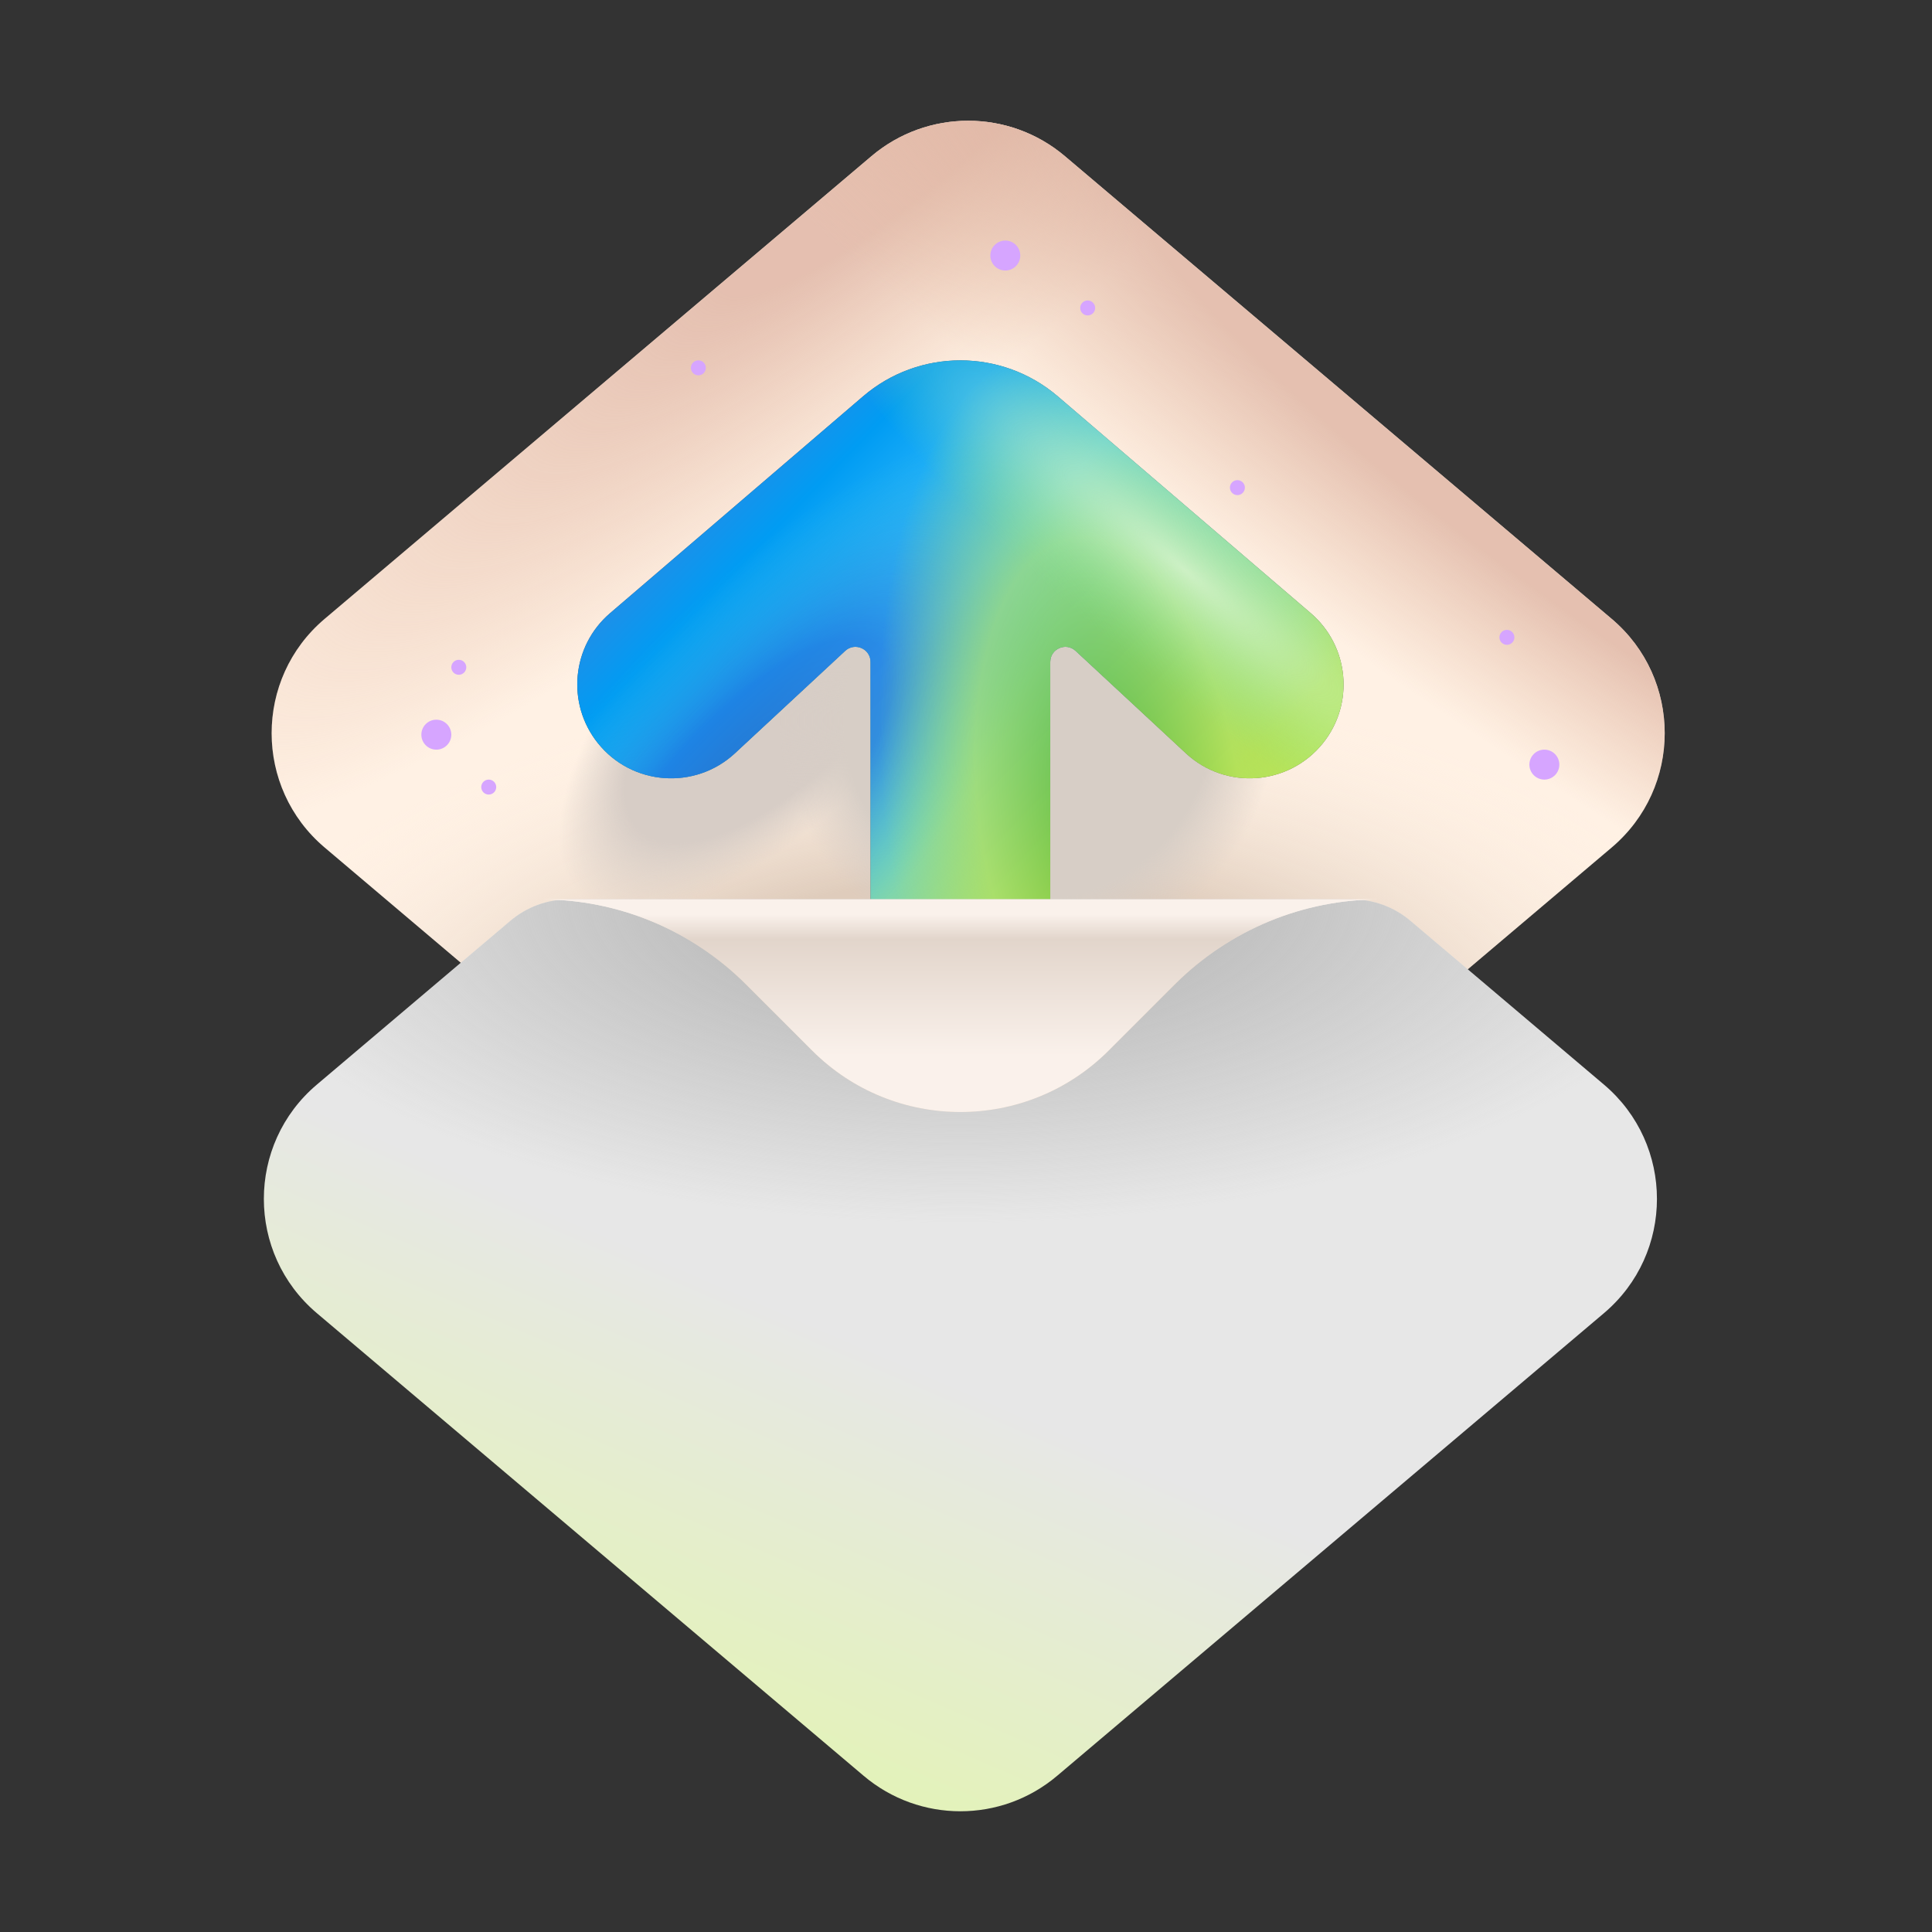 <svg width="64" height="64" viewBox="0 0 64 64" fill="none" xmlns="http://www.w3.org/2000/svg">
<rect x="0" y="0" width="64" height="64" fill="#333333" stroke="none"/>
<path d="M35.276 43.401C33.426 44.965 30.717 44.965 28.868 43.401L10.754 28.075C8.413 26.093 8.413 22.483 10.754 20.502L28.868 5.174C30.717 3.609 33.427 3.609 35.276 5.174L53.39 20.502C55.731 22.483 55.731 26.093 53.389 28.075L35.276 43.401Z" fill="#FFF1E4"/>
<path d="M35.276 43.401C33.426 44.965 30.717 44.965 28.868 43.401L10.754 28.075C8.413 26.093 8.413 22.483 10.754 20.502L28.868 5.174C30.717 3.609 33.427 3.609 35.276 5.174L53.39 20.502C55.731 22.483 55.731 26.093 53.389 28.075L35.276 43.401Z" fill="url(#paint0_radial_276_4376)" fill-opacity="0.8"/>
<path d="M35.276 43.401C33.426 44.965 30.717 44.965 28.868 43.401L10.754 28.075C8.413 26.093 8.413 22.483 10.754 20.502L28.868 5.174C30.717 3.609 33.427 3.609 35.276 5.174L53.39 20.502C55.731 22.483 55.731 26.093 53.389 28.075L35.276 43.401Z" fill="url(#paint1_radial_276_4376)"/>
<path d="M35.276 43.401C33.426 44.965 30.717 44.965 28.868 43.401L10.754 28.075C8.413 26.093 8.413 22.483 10.754 20.502L28.868 5.174C30.717 3.609 33.427 3.609 35.276 5.174L53.39 20.502C55.731 22.483 55.731 26.093 53.389 28.075L35.276 43.401Z" fill="url(#paint2_radial_276_4376)"/>
<path d="M35.276 43.401C33.426 44.965 30.717 44.965 28.868 43.401L10.754 28.075C8.413 26.093 8.413 22.483 10.754 20.502L28.868 5.174C30.717 3.609 33.427 3.609 35.276 5.174L53.39 20.502C55.731 22.483 55.731 26.093 53.389 28.075L35.276 43.401Z" fill="url(#paint3_radial_276_4376)" fill-opacity="0.8"/>
<path d="M35.276 43.401C33.426 44.965 30.717 44.965 28.868 43.401L10.754 28.075C8.413 26.093 8.413 22.483 10.754 20.502L28.868 5.174C30.717 3.609 33.427 3.609 35.276 5.174L53.39 20.502C55.731 22.483 55.731 26.093 53.389 28.075L35.276 43.401Z" fill="url(#paint4_radial_276_4376)" fill-opacity="0.8"/>
<path d="M28.587 13.132L20.208 20.313C18.936 21.404 18.757 23.307 19.804 24.616C20.933 26.027 23.023 26.181 24.347 24.952L27.998 21.561C28.318 21.265 28.838 21.491 28.838 21.928V36.157H34.791V21.928C34.791 21.491 35.311 21.264 35.631 21.561L39.283 24.952C40.607 26.181 42.697 26.027 43.826 24.616C44.873 23.307 44.694 21.404 43.421 20.313L35.043 13.132C33.185 11.54 30.444 11.54 28.587 13.132Z" fill="#58585A"/>
<path d="M28.587 13.132L20.208 20.313C18.936 21.404 18.757 23.307 19.804 24.616C20.933 26.027 23.023 26.181 24.347 24.952L27.998 21.561C28.318 21.265 28.838 21.491 28.838 21.928V36.157H34.791V21.928C34.791 21.491 35.311 21.264 35.631 21.561L39.283 24.952C40.607 26.181 42.697 26.027 43.826 24.616C44.873 23.307 44.694 21.404 43.421 20.313L35.043 13.132C33.185 11.54 30.444 11.54 28.587 13.132Z" fill="url(#paint5_radial_276_4376)"/>
<path d="M28.587 13.132L20.208 20.313C18.936 21.404 18.757 23.307 19.804 24.616C20.933 26.027 23.023 26.181 24.347 24.952L27.998 21.561C28.318 21.265 28.838 21.491 28.838 21.928V36.157H34.791V21.928C34.791 21.491 35.311 21.264 35.631 21.561L39.283 24.952C40.607 26.181 42.697 26.027 43.826 24.616C44.873 23.307 44.694 21.404 43.421 20.313L35.043 13.132C33.185 11.54 30.444 11.54 28.587 13.132Z" fill="url(#paint6_radial_276_4376)" fill-opacity="0.6"/>
<path d="M28.587 13.132L20.208 20.313C18.936 21.404 18.757 23.307 19.804 24.616C20.933 26.027 23.023 26.181 24.347 24.952L27.998 21.561C28.318 21.265 28.838 21.491 28.838 21.928V36.157H34.791V21.928C34.791 21.491 35.311 21.264 35.631 21.561L39.283 24.952C40.607 26.181 42.697 26.027 43.826 24.616C44.873 23.307 44.694 21.404 43.421 20.313L35.043 13.132C33.185 11.54 30.444 11.54 28.587 13.132Z" fill="url(#paint7_radial_276_4376)" fill-opacity="0.6"/>
<path d="M28.587 13.132L20.208 20.313C18.936 21.404 18.757 23.307 19.804 24.616C20.933 26.027 23.023 26.181 24.347 24.952L27.998 21.561C28.318 21.265 28.838 21.491 28.838 21.928V36.157H34.791V21.928C34.791 21.491 35.311 21.264 35.631 21.561L39.283 24.952C40.607 26.181 42.697 26.027 43.826 24.616C44.873 23.307 44.694 21.404 43.421 20.313L35.043 13.132C33.185 11.54 30.444 11.54 28.587 13.132Z" fill="url(#paint8_radial_276_4376)" fill-opacity="0.6"/>
<path d="M18.846 29.793C18.136 29.793 17.449 30.044 16.908 30.503L10.497 35.928C8.155 37.909 8.155 41.52 10.497 43.501L28.611 58.827C30.46 60.392 33.169 60.392 35.018 58.827L53.132 43.501C55.474 41.52 55.474 37.909 53.132 35.928L46.721 30.503C46.18 30.044 45.493 29.793 44.784 29.793H18.846Z" fill="url(#paint9_linear_276_4376)"/>
<path d="M18.846 29.793C18.136 29.793 17.449 30.044 16.908 30.503L10.497 35.928C8.155 37.909 8.155 41.52 10.497 43.501L28.611 58.827C30.46 60.392 33.169 60.392 35.018 58.827L53.132 43.501C55.474 41.52 55.474 37.909 53.132 35.928L46.721 30.503C46.18 30.044 45.493 29.793 44.784 29.793H18.846Z" fill="url(#paint10_radial_276_4376)"/>
<path d="M45.703 29.793H17.926C20.467 29.793 22.904 30.802 24.7 32.599L26.904 34.803C29.616 37.515 34.013 37.515 36.725 34.803L38.929 32.599C40.726 30.802 43.162 29.793 45.703 29.793Z" fill="url(#paint11_linear_276_4376)"/>
<path d="M45.703 29.793H17.926C20.467 29.793 22.904 30.802 24.7 32.599L26.904 34.803C29.616 37.515 34.013 37.515 36.725 34.803L38.929 32.599C40.726 30.802 43.162 29.793 45.703 29.793Z" fill="url(#paint12_linear_276_4376)"/>
<path d="M51.655 25.329C51.655 25.603 51.433 25.825 51.159 25.825C50.885 25.825 50.663 25.603 50.663 25.329C50.663 25.055 50.885 24.833 51.159 24.833C51.433 24.833 51.655 25.055 51.655 25.329Z" fill="#D6A5FF"/>
<path d="M33.798 8.465C33.798 8.739 33.576 8.961 33.303 8.961C33.029 8.961 32.806 8.739 32.806 8.465C32.806 8.191 33.029 7.969 33.303 7.969C33.576 7.969 33.798 8.191 33.798 8.465Z" fill="#D6A5FF"/>
<path d="M14.95 24.337C14.95 24.611 14.728 24.833 14.454 24.833C14.18 24.833 13.958 24.611 13.958 24.337C13.958 24.063 14.18 23.841 14.454 23.841C14.728 23.841 14.95 24.063 14.95 24.337Z" fill="#D6A5FF"/>
<path d="M16.438 26.073C16.438 26.21 16.327 26.321 16.19 26.321C16.053 26.321 15.942 26.21 15.942 26.073C15.942 25.936 16.053 25.825 16.19 25.825C16.327 25.825 16.438 25.936 16.438 26.073Z" fill="#D6A5FF"/>
<path d="M15.446 22.105C15.446 22.242 15.335 22.353 15.198 22.353C15.061 22.353 14.95 22.242 14.95 22.105C14.95 21.968 15.061 21.857 15.198 21.857C15.335 21.857 15.446 21.968 15.446 22.105Z" fill="#D6A5FF"/>
<path d="M50.167 21.113C50.167 21.25 50.056 21.361 49.919 21.361C49.782 21.361 49.671 21.25 49.671 21.113C49.671 20.976 49.782 20.865 49.919 20.865C50.056 20.865 50.167 20.976 50.167 21.113Z" fill="#D6A5FF"/>
<path d="M41.239 16.153C41.239 16.29 41.128 16.401 40.991 16.401C40.854 16.401 40.743 16.29 40.743 16.153C40.743 16.016 40.854 15.905 40.991 15.905C41.128 15.905 41.239 16.016 41.239 16.153Z" fill="#D6A5FF"/>
<path d="M36.279 10.201C36.279 10.338 36.167 10.449 36.031 10.449C35.894 10.449 35.783 10.338 35.783 10.201C35.783 10.064 35.894 9.953 36.031 9.953C36.167 9.953 36.279 10.064 36.279 10.201Z" fill="#D6A5FF"/>
<path d="M23.382 12.185C23.382 12.322 23.271 12.433 23.134 12.433C22.997 12.433 22.886 12.322 22.886 12.185C22.886 12.048 22.997 11.937 23.134 11.937C23.271 11.937 23.382 12.048 23.382 12.185Z" fill="#D6A5FF"/>
<defs>
<radialGradient id="paint0_radial_276_4376" cx="0" cy="0" r="1" gradientUnits="userSpaceOnUse" gradientTransform="translate(32.072 35.375) rotate(178.547) scale(27.116 13.266)">
<stop offset="0.472" stop-color="#D7C3B2"/>
<stop offset="0.968" stop-color="#FFF1E4" stop-opacity="0"/>
</radialGradient>
<radialGradient id="paint1_radial_276_4376" cx="0" cy="0" r="1" gradientUnits="userSpaceOnUse" gradientTransform="translate(26.12 22.303) rotate(133.668) scale(15.086 6.497)">
<stop offset="0.476" stop-color="#D7CDC6"/>
<stop offset="0.667" stop-color="#D7CDC6" stop-opacity="0"/>
</radialGradient>
<radialGradient id="paint2_radial_276_4376" cx="0" cy="0" r="1" gradientUnits="userSpaceOnUse" gradientTransform="translate(34.056 23.791) rotate(63.435) scale(9.982 10.111)">
<stop offset="0.605" stop-color="#D7CEC6"/>
<stop offset="0.814" stop-color="#D7CDC6" stop-opacity="0"/>
</radialGradient>
<radialGradient id="paint3_radial_276_4376" cx="0" cy="0" r="1" gradientUnits="userSpaceOnUse" gradientTransform="translate(30.327 4) rotate(139.185) scale(43.256 10.097)">
<stop offset="0.199" stop-color="#DEB3A3"/>
<stop offset="0.802" stop-color="#E7C0A8" stop-opacity="0"/>
</radialGradient>
<radialGradient id="paint4_radial_276_4376" cx="0" cy="0" r="1" gradientUnits="userSpaceOnUse" gradientTransform="translate(63.559 19.872) rotate(-148.736) scale(64.991 14.092)">
<stop offset="0.472" stop-color="#DEB4A3"/>
<stop offset="0.826" stop-color="#E7C0A8" stop-opacity="0"/>
</radialGradient>
<radialGradient id="paint5_radial_276_4376" cx="0" cy="0" r="1" gradientUnits="userSpaceOnUse" gradientTransform="translate(40.743 33.762) rotate(-136.273) scale(31.574 264.488)">
<stop stop-color="#C8F057"/>
<stop offset="0.179" stop-color="#B4E159"/>
<stop offset="0.517" stop-color="#4DCAFF"/>
<stop offset="0.7" stop-color="#009CF3"/>
<stop offset="1" stop-color="#8763C2"/>
</radialGradient>
<radialGradient id="paint6_radial_276_4376" cx="0" cy="0" r="1" gradientUnits="userSpaceOnUse" gradientTransform="translate(24.374 26.818) rotate(131.185) scale(15.818 5.828)">
<stop stop-color="#143DA9"/>
<stop offset="0.454" stop-color="#1864D6"/>
<stop offset="1" stop-color="#34C2DB" stop-opacity="0"/>
</radialGradient>
<radialGradient id="paint7_radial_276_4376" cx="0" cy="0" r="1" gradientUnits="userSpaceOnUse" gradientTransform="translate(36.775 26.818) rotate(82.648) scale(15.504 7.465)">
<stop stop-color="#31A20C"/>
<stop offset="0.584" stop-color="#B4E159"/>
<stop offset="1" stop-color="#B4E159" stop-opacity="0"/>
</radialGradient>
<radialGradient id="paint8_radial_276_4376" cx="0" cy="0" r="1" gradientUnits="userSpaceOnUse" gradientTransform="translate(39.255 18.882) rotate(40.236) scale(16.894 3.4)">
<stop stop-color="#F1FFEC"/>
<stop offset="1" stop-color="#7FE593" stop-opacity="0"/>
</radialGradient>
<linearGradient id="paint9_linear_276_4376" x1="52.092" y1="27.881" x2="25.555" y2="89.249" gradientUnits="userSpaceOnUse">
<stop offset="0.368" stop-color="#E7E7E7"/>
<stop offset="0.789" stop-color="#DFFF87"/>
</linearGradient>
<radialGradient id="paint10_radial_276_4376" cx="0" cy="0" r="1" gradientUnits="userSpaceOnUse" gradientTransform="translate(31.814 29.793) rotate(-180) scale(32.737 14.106)">
<stop offset="0.228" stop-color="#BDBDBD"/>
<stop offset="0.76" stop-color="#BDBDBD" stop-opacity="0"/>
</radialGradient>
<linearGradient id="paint11_linear_276_4376" x1="29.335" y1="29.793" x2="29.335" y2="46.657" gradientUnits="userSpaceOnUse">
<stop stop-color="#FAF1EB"/>
<stop offset="0.18" stop-color="#CDBAAB"/>
<stop offset="0.733" stop-color="#EADCD1"/>
</linearGradient>
<linearGradient id="paint12_linear_276_4376" x1="31.319" y1="30.289" x2="31.319" y2="37.233" gradientUnits="userSpaceOnUse">
<stop stop-color="#FAF1EB"/>
<stop offset="0.119" stop-color="#E2D5CB"/>
<stop offset="0.675" stop-color="#FAF1EB"/>
</linearGradient>
</defs>
</svg>
